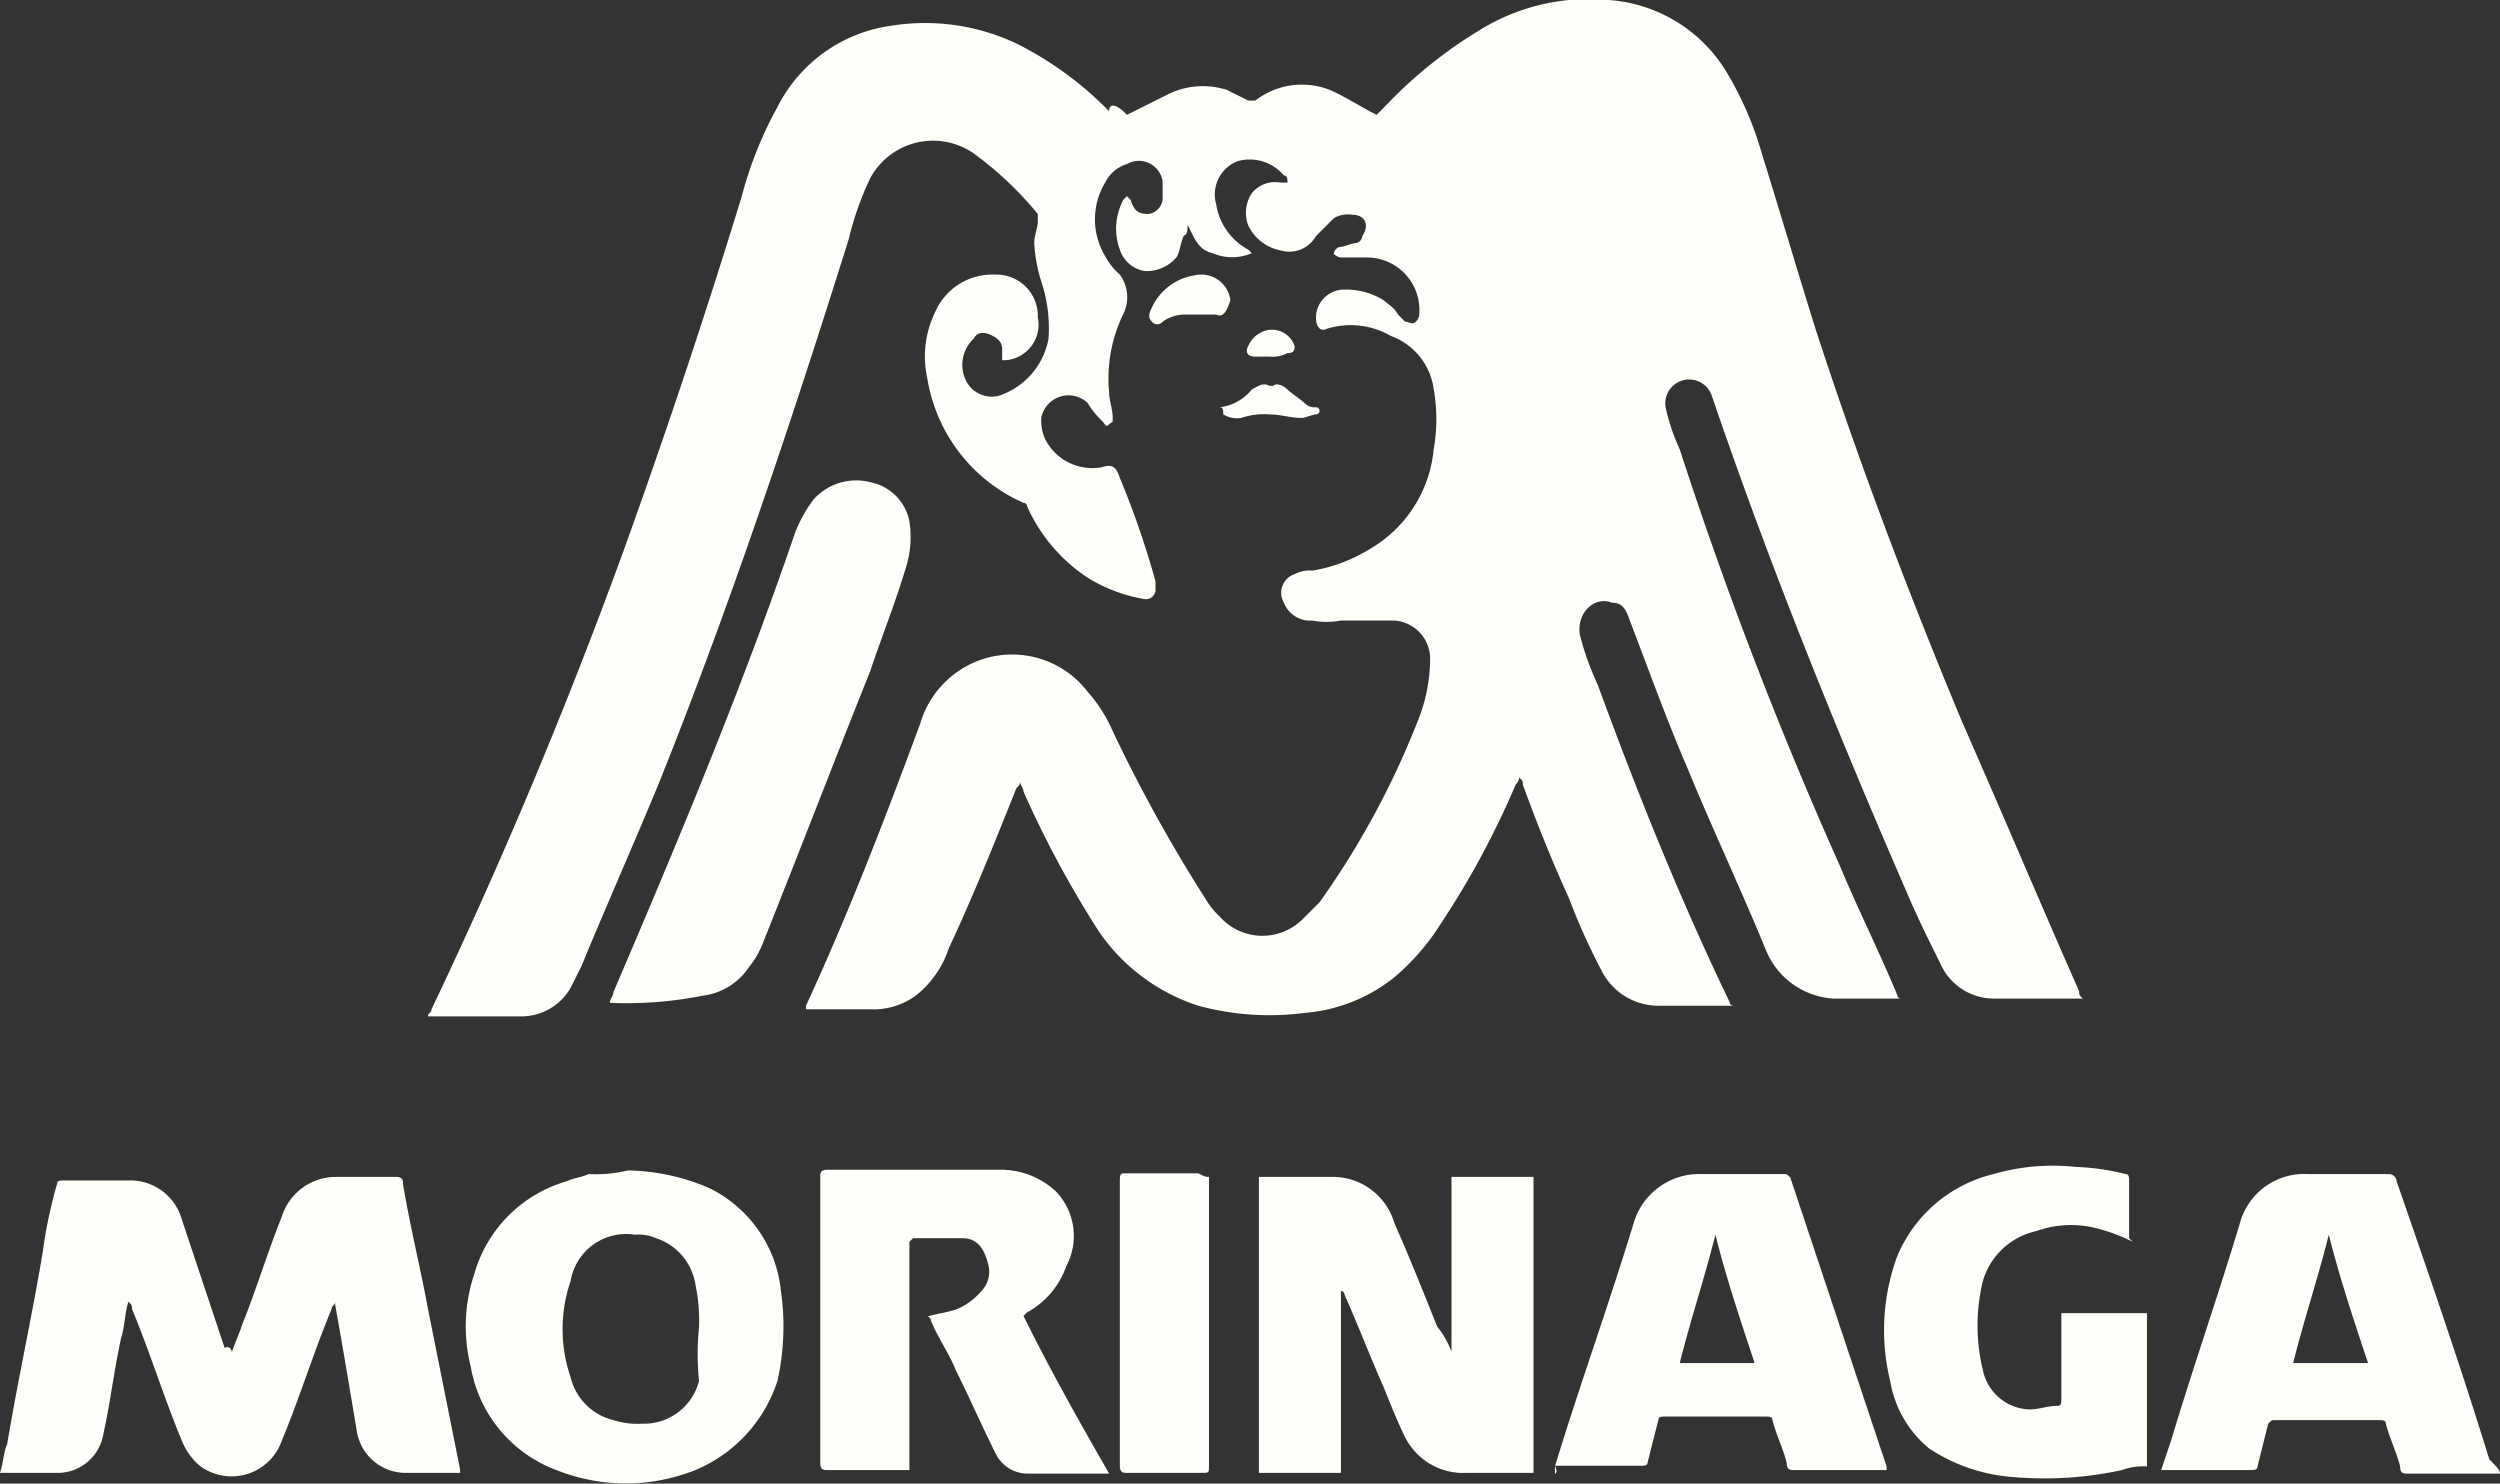 <svg xmlns="http://www.w3.org/2000/svg" viewBox="0 0 70.1 41.6"><rect x="0" y="0" width="70.1" height="41.6" fill="#333333" stroke="none"/><defs><style>.cls-1{fill:#fffef8;}</style></defs><g id="Layer_2" data-name="Layer 2"><g id="Layer_1-2" data-name="Layer 1"><g id="oOl7Wr.tif"><path class="cls-1" d="M31.6,3.22l1.2-.6a2.22,2.22,0,0,1,1.6-.1l.6.3h.2a2.13,2.13,0,0,1,2.3-.2c.4.2.7.4,1.1.6l.2-.2A12.78,12.78,0,0,1,41.7.72,5.82,5.82,0,0,1,45.1,0a4.2,4.2,0,0,1,3.3,2,9.43,9.43,0,0,1,1,2.3c.5,1.6,1,3.3,1.5,4.9,1.2,3.7,2.6,7.4,4.1,11,1.1,2.5,2.2,5.1,3.3,7.6,0,.1,0,.1.1.2H55.9a1.64,1.64,0,0,1-1.5-1c-.3-.6-.6-1.2-.9-1.9-2-4.6-3.9-9.3-5.5-14a.67.67,0,0,0-1.3.3,5.64,5.64,0,0,0,.4,1.2,117.76,117.76,0,0,0,4.5,11.7c.5,1.2,1.1,2.4,1.6,3.6a.1.1,0,0,0,.1.1H51.4a2.19,2.19,0,0,1-1.9-1.4c-.7-1.7-1.5-3.4-2.2-5.1-.6-1.4-1.1-2.8-1.6-4.1-.1-.3-.2-.5-.5-.5-.5-.2-1,.3-.9.9a7.84,7.84,0,0,0,.5,1.4c1.1,3,2.3,6,3.7,8.9a.1.1,0,0,0,.1.1H46.5a1.78,1.78,0,0,1-1.6-1,17.6,17.6,0,0,1-.9-2c-.5-1.1-.9-2.1-1.3-3.2,0-.1,0-.1-.1-.2a.35.35,0,0,1-.1.2,24.19,24.19,0,0,1-2.1,3.9,6.39,6.39,0,0,1-1.3,1.5,4.59,4.59,0,0,1-2.5,1,7.62,7.62,0,0,1-3-.2,5.38,5.38,0,0,1-2.8-2.1,29.3,29.3,0,0,1-2.1-3.9c0-.1-.1-.2-.1-.3h0c0,.1,0,.1-.1.2-.6,1.5-1.2,3-1.9,4.5a2.8,2.8,0,0,1-.9,1.3,2,2,0,0,1-1.3.4H22.6v-.1c1.2-2.6,2.2-5.2,3.2-7.9a2.7,2.7,0,0,1,1.1-1.5,2.67,2.67,0,0,1,3.6.6,4.13,4.13,0,0,1,.7,1.1,43.09,43.09,0,0,0,2.6,4.7,2.18,2.18,0,0,0,.4.5,1.6,1.6,0,0,0,2.3.1l.5-.5a23.61,23.61,0,0,0,2.8-5.2,4.67,4.67,0,0,0,.3-1.7,1.08,1.08,0,0,0-1-1H37.6a2.15,2.15,0,0,1-.8,0,.79.79,0,0,1-.8-.5.55.55,0,0,1,.3-.8.9.9,0,0,1,.5-.1,4.42,4.42,0,0,0,1.6-.6,3.62,3.62,0,0,0,1.8-2.8,4.85,4.85,0,0,0,0-1.7A1.85,1.85,0,0,0,39,9.42a2.25,2.25,0,0,0-1.8-.2c-.2.1-.3-.1-.3-.3a.79.79,0,0,1,.8-.8,2,2,0,0,1,1.1.3c.1.1.3.2.4.4l.2.2c.1,0,.2.1.3,0s.1-.2.1-.3a1.47,1.47,0,0,0-1.5-1.5h-.7a.35.35,0,0,1-.2-.1.22.22,0,0,1,.2-.2c.1,0,.3-.1.4-.1a.22.22,0,0,0,.2-.2c.2-.3.1-.6-.3-.6a.75.75,0,0,0-.5.1l-.5.5a.86.86,0,0,1-1,.4,1.27,1.27,0,0,1-.9-.7,1,1,0,0,1,.1-.9.83.83,0,0,1,.8-.3h.2c0-.1,0-.2-.1-.2a1.25,1.25,0,0,0-1.3-.4,1,1,0,0,0-.6,1.2A1.76,1.76,0,0,0,35,7l.1.1a1.4,1.4,0,0,1-1.1,0c-.4-.1-.5-.4-.7-.8,0,.1,0,.3-.1.3-.1.2-.1.4-.2.6a1.09,1.09,0,0,1-.9.4.88.88,0,0,1-.7-.6,1.72,1.72,0,0,1,.1-1.4l.1-.1.1.1c.1.3.2.4.5.4a.46.46,0,0,0,.4-.5v-.4a.67.67,0,0,0-1-.5,1,1,0,0,0-.6.5,2,2,0,0,0,0,2.1,1.76,1.76,0,0,0,.4.5,1.07,1.07,0,0,1,.1,1.1,4.13,4.13,0,0,0-.4,2.2c0,.2.1.5.1.7s0,.1-.1.2-.1,0-.2-.1a2.18,2.18,0,0,1-.4-.5.78.78,0,0,0-1.3.4,1.27,1.27,0,0,0,.1.6,1.48,1.48,0,0,0,1.6.8c.3-.1.4,0,.5.3a24.69,24.69,0,0,1,1,2.9v.2a.27.27,0,0,1-.3.3,4.42,4.42,0,0,1-1.6-.6,4.7,4.7,0,0,1-1.7-2,.1.1,0,0,0-.1-.1,4.62,4.62,0,0,1-2.7-3.5,2.82,2.82,0,0,1,.2-1.8,1.75,1.75,0,0,1,1.7-1.1,1.16,1.16,0,0,1,1.2,1.2,1,1,0,0,1-.9,1.2h-.1v-.3c0-.2-.1-.3-.3-.4s-.4-.1-.5.1a1,1,0,0,0-.2,1.2.81.81,0,0,0,.9.4,2.08,2.08,0,0,0,1.4-1.6,4.14,4.14,0,0,0-.2-1.6,4.25,4.25,0,0,1-.2-1.1c0-.2.1-.4.1-.6V6a9.76,9.76,0,0,0-1.8-1.7,2,2,0,0,0-2.9.7,8.51,8.51,0,0,0-.6,1.7c-1.6,5.1-3.3,10.2-5.3,15.2-.7,1.7-1.5,3.5-2.2,5.2l-.3.6a1.6,1.6,0,0,1-1.4.8H12c0-.1.1-.1.1-.2q3-6.3,5.4-12.9,1.8-5,3.3-9.9a10.89,10.89,0,0,1,1-2.5A4.22,4.22,0,0,1,25,.72a6,6,0,0,1,3.5.5,9.66,9.66,0,0,1,2.6,1.9C31.1,2.82,31.4,3,31.6,3.22Z"/><path class="cls-1" d="M6.5,37.92c.1-.3.2-.5.3-.8.4-1,.7-2,1.1-3A1.59,1.59,0,0,1,9.4,33h1.7c.2,0,.2.1.2.2.2,1.2.5,2.4.7,3.5l.9,4.5v.1H11.4a1.39,1.39,0,0,1-1.4-1.2c-.2-1.2-.4-2.4-.6-3.5v-.1c0,.1-.1.1-.1.2-.5,1.2-.9,2.5-1.4,3.7a1.49,1.49,0,0,1-2.3.7,1.79,1.79,0,0,1-.5-.7c-.5-1.2-.9-2.5-1.4-3.7,0-.1,0-.1-.1-.2-.1.3-.1.7-.2,1-.2.9-.3,1.8-.5,2.7a1.3,1.3,0,0,1-1.3,1.1H0c.1-.3.1-.6.2-.8.3-1.8.7-3.6,1-5.4a12.86,12.86,0,0,1,.4-1.9c0-.1.1-.1.2-.1H3.6a1.5,1.5,0,0,1,1.5,1.1l1.2,3.6C6.4,37.72,6.5,37.82,6.5,37.92Z"/><path class="cls-1" d="M40.7,37.92V33H43v8.3H41.1a1.82,1.82,0,0,1-1.7-1c-.2-.4-.4-.9-.6-1.4-.4-.9-.7-1.7-1.1-2.6a.1.1,0,0,0-.1-.1v5.1H35.3V33h2.1a1.8,1.8,0,0,1,1.7,1.3c.4.9.8,1.9,1.2,2.9a2.51,2.51,0,0,1,.4.7Z"/><path class="cls-1" d="M17.1,28.12c0-.1.1-.2.1-.3,1.8-4.2,3.6-8.5,5.1-12.9a4.05,4.05,0,0,1,.5-.9,1.6,1.6,0,0,1,1.6-.5,1.39,1.39,0,0,1,1.1,1.1,2.88,2.88,0,0,1-.1,1.3c-.3,1-.7,2-1,2.9-1,2.5-2,5.1-3,7.6a2.51,2.51,0,0,1-.4.7,1.83,1.83,0,0,1-1.3.8A11,11,0,0,1,17.1,28.12Z"/><path class="cls-1" d="M17.6,32.82a5.93,5.93,0,0,1,2.3.5,3.62,3.62,0,0,1,2,2.9,7,7,0,0,1-.1,2.5,4.07,4.07,0,0,1-2.3,2.5,5.26,5.26,0,0,1-3.9,0,3.77,3.77,0,0,1-2.4-2.9,4.61,4.61,0,0,1,.1-2.6,3.78,3.78,0,0,1,2.6-2.6c.2-.1.4-.1.6-.2A3.75,3.75,0,0,0,17.6,32.82Zm2,4.4h0a4.87,4.87,0,0,0-.1-1.2,1.63,1.63,0,0,0-1.1-1.3,1.27,1.27,0,0,0-.6-.1,1.58,1.58,0,0,0-1.8,1.3,4.16,4.16,0,0,0,0,2.7,1.63,1.63,0,0,0,1.2,1.2,2.2,2.2,0,0,0,.8.1,1.59,1.59,0,0,0,1.6-1.2A7.52,7.52,0,0,1,19.6,37.22Z"/><path class="cls-1" d="M70.1,41.32H67.5c-.1,0-.2,0-.2-.2-.1-.4-.3-.8-.4-1.2,0-.1-.1-.1-.2-.1H63.8c-.1,0-.1,0-.2.1l-.3,1.2c0,.1-.1.1-.2.1H60.6l.3-.9c.6-2,1.3-4,1.9-6a1.87,1.87,0,0,1,1.9-1.4H67a.22.22,0,0,1,.2.2c.9,2.6,1.8,5.2,2.6,7.8C70,41.12,70.1,41.22,70.1,41.32Zm-3.7-3.1c-.4-1.2-.8-2.4-1.1-3.6h0c-.3,1.2-.7,2.4-1,3.6Z"/><path class="cls-1" d="M43.6,41.32v-.2c.7-2.3,1.5-4.5,2.2-6.8a1.92,1.92,0,0,1,1.9-1.4H50c.1,0,.1,0,.2.1l2.7,8.1v.1H50.3c-.1,0-.2,0-.2-.2-.1-.4-.3-.8-.4-1.2,0-.1-.1-.1-.2-.1H46.7c-.1,0-.2,0-.2.1L46.2,41c0,.1-.1.1-.2.1H43.6C43.7,41.32,43.6,41.32,43.6,41.32Zm5.6-3.1c-.4-1.2-.8-2.4-1.1-3.6h0c-.3,1.2-.7,2.4-1,3.6Z"/><path class="cls-1" d="M31.1,41.32H28.8a1,1,0,0,1-.9-.6c-.4-.8-.7-1.5-1.1-2.3-.2-.5-.5-.9-.7-1.4a.1.1,0,0,0-.1-.1c.3-.1.5-.1.8-.2a1.79,1.79,0,0,0,.7-.5.78.78,0,0,0,.2-.8c-.1-.4-.3-.7-.7-.7H25.6l-.1.1v6.4H23.2c-.1,0-.2,0-.2-.2V33c0-.1,0-.2.2-.2H28a2.27,2.27,0,0,1,1.6.6,1.8,1.8,0,0,1,.3,2.1,2.37,2.37,0,0,1-1.1,1.3l-.1.1C29.5,38.52,30.3,39.92,31.1,41.32Z"/><path class="cls-1" d="M59.8,34.82a4.87,4.87,0,0,0-1.1-.4,2.86,2.86,0,0,0-1.6.1,2,2,0,0,0-1.5,1.4,5.28,5.28,0,0,0,0,2.5,1.38,1.38,0,0,0,1.3,1.1c.3,0,.5-.1.8-.1.1,0,.1-.1.1-.2v-2.4h2.4v4.3a1.7,1.7,0,0,0-.7.1,10.12,10.12,0,0,1-3,.2,4.9,4.9,0,0,1-2.4-.8,3.11,3.11,0,0,1-1.1-1.9,6,6,0,0,1,.2-3.5,3.93,3.93,0,0,1,2.7-2.3,6,6,0,0,1,2.3-.2,6.75,6.75,0,0,1,1.4.2c.1,0,.1.1.1.2v1.6Z"/><path class="cls-1" d="M33.9,33v8.1c0,.2,0,.2-.2.2H31.6c-.1,0-.2,0-.2-.2v-8c0-.1,0-.2.1-.2h2.1C33.8,33,33.8,33,33.9,33Z"/><path class="cls-1" d="M34.1,8.82h-.9a1.07,1.07,0,0,0-.6.2.19.19,0,0,1-.3,0c-.1-.1-.1-.2,0-.4a1.59,1.59,0,0,1,1.2-.9.82.82,0,0,1,1,.7c-.1.3-.2.5-.4.4Z"/><path class="cls-1" d="M34.2,11.42a1.35,1.35,0,0,0,.9-.5c.2-.1.3-.2.5-.1h.1c.1-.1.3,0,.4.1s.4.3.5.4a.37.37,0,0,0,.3.1.1.1,0,1,1,0,.2c-.1,0-.3.1-.4.1-.3,0-.6-.1-.9-.1a2,2,0,0,0-.8.1.75.75,0,0,1-.5-.1C34.3,11.52,34.3,11.42,34.2,11.42Z"/><path class="cls-1" d="M35.6,10h-.4c-.2,0-.3-.1-.2-.3s.2-.3.4-.4a.67.67,0,0,1,.9.4c0,.1,0,.2-.2.2a.9.9,0,0,1-.5.1Z"/></g></g></g></svg>